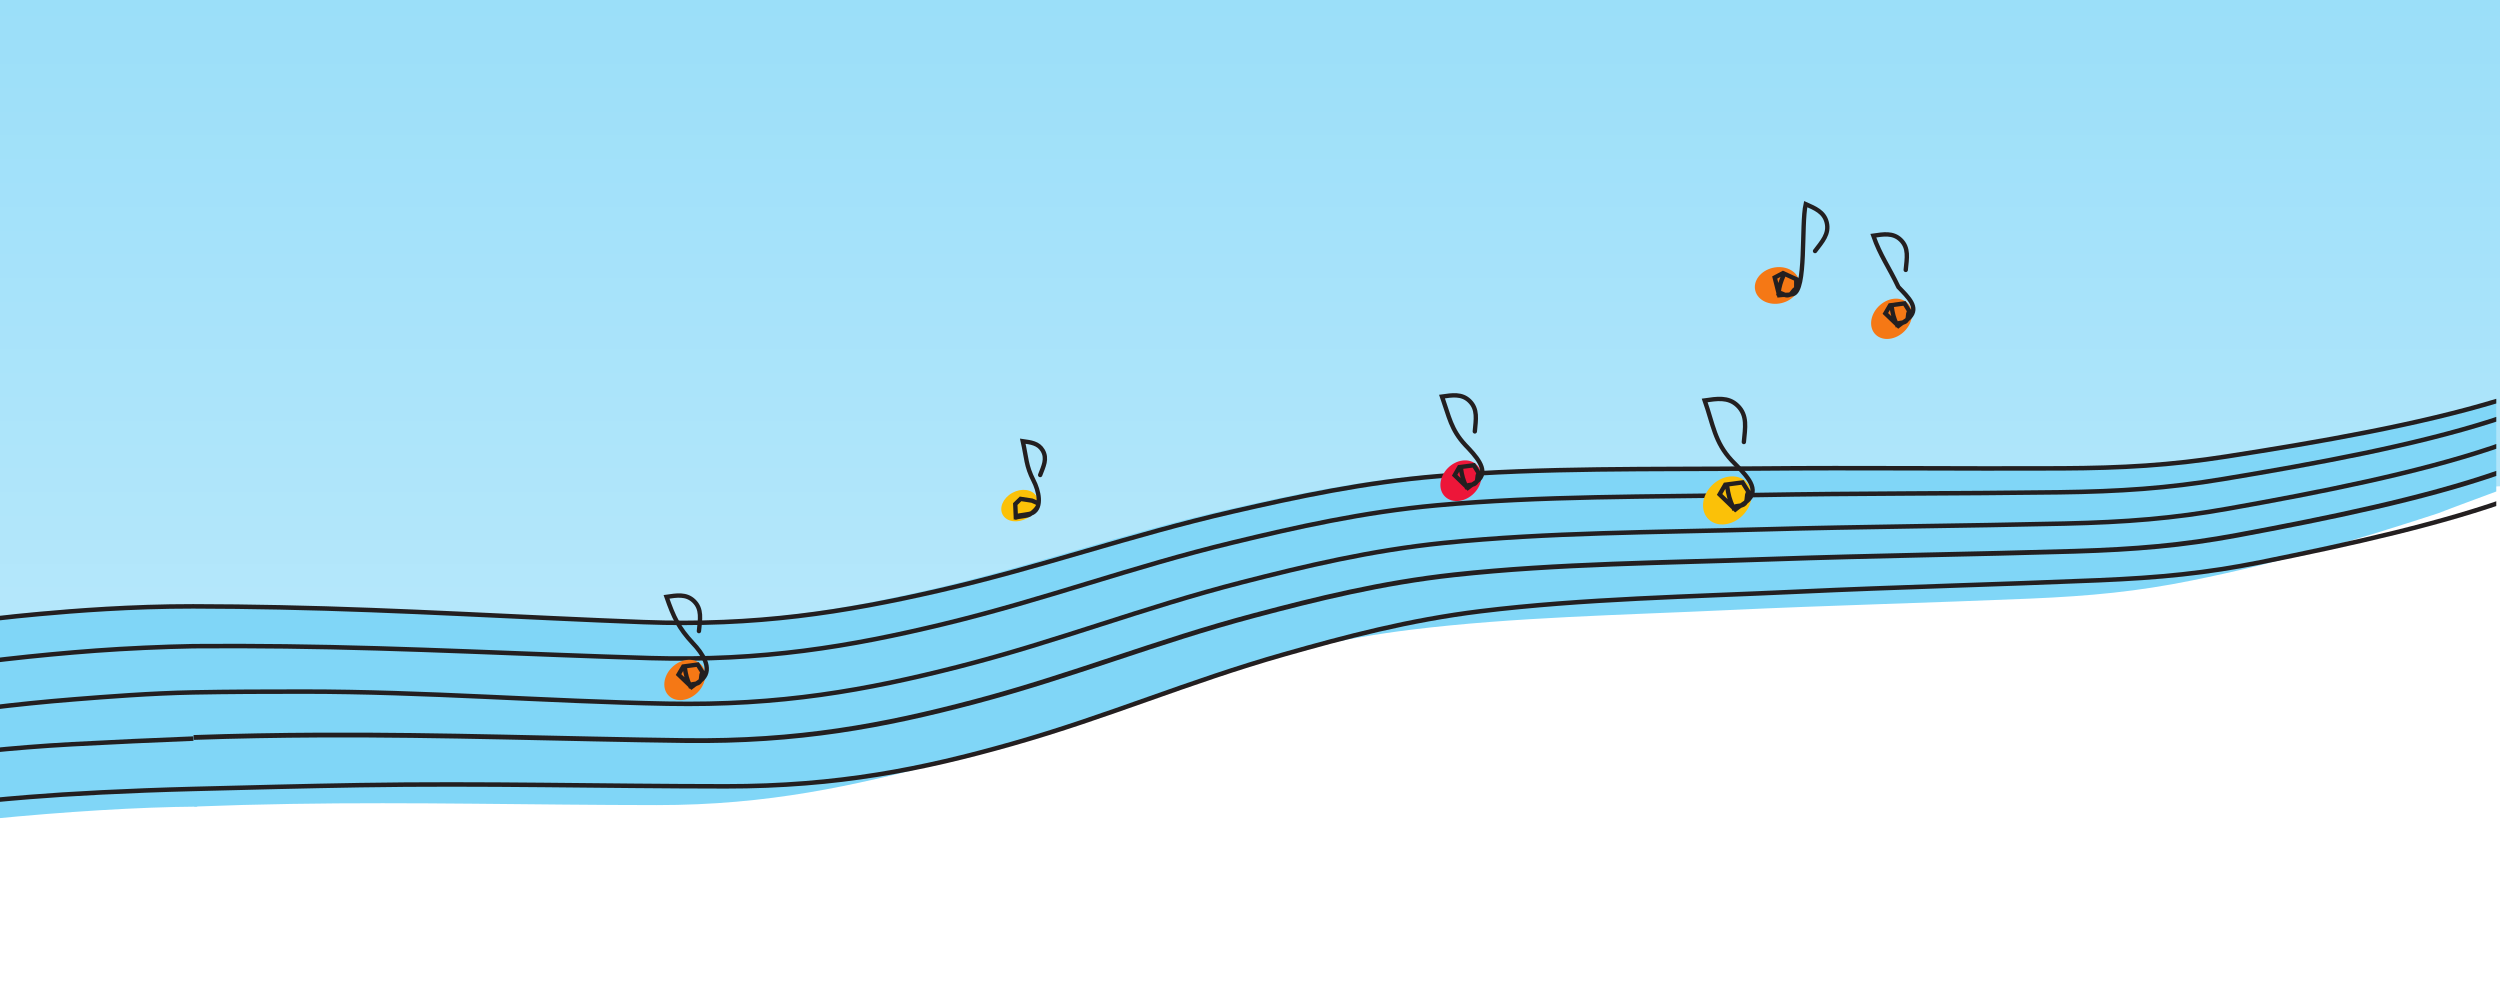 <?xml version="1.0" encoding="UTF-8" standalone="no"?>
<!-- Created with Inkscape (http://www.inkscape.org/) -->

<svg
   width="1000"
   height="400"
   viewBox="0 0 264.583 105.833"
   version="1.1"
   id="svg68837"
   sodipodi:docname="header-notes.svg"
   inkscape:version="1.1.1 (1:1.1+202109281949+c3084ef5ed)"
   xmlns:inkscape="http://www.inkscape.org/namespaces/inkscape"
   xmlns:sodipodi="http://sodipodi.sourceforge.net/DTD/sodipodi-0.dtd"
   xmlns:xlink="http://www.w3.org/1999/xlink"
   xmlns="http://www.w3.org/2000/svg"
   xmlns:svg="http://www.w3.org/2000/svg">
  <sodipodi:namedview
     id="namedview68839"
     pagecolor="#ffffff"
     bordercolor="#666666"
     borderopacity="1.0"
     inkscape:pageshadow="2"
     inkscape:pageopacity="0.0"
     inkscape:pagecheckerboard="0"
     inkscape:document-units="mm"
     showgrid="false"
     units="px"
     inkscape:zoom="0.53165938"
     inkscape:cx="698.75565"
     inkscape:cy="-28.213553"
     inkscape:window-width="1920"
     inkscape:window-height="1043"
     inkscape:window-x="1920"
     inkscape:window-y="0"
     inkscape:window-maximized="1"
     inkscape:current-layer="layer1" />
  <defs
     id="defs68834">
    <clipPath
       clipPathUnits="userSpaceOnUse"
       id="clipPath4054">
      <path
         d="M 0,0 H 1133.858 V 1814.173 H 0 Z"
         id="path4052" />
    </clipPath>
    <clipPath
       clipPathUnits="userSpaceOnUse"
       id="clipPath2060">
      <path
         d="M 0,0 H 1133.858 V 1814.173 H 0 Z"
         id="path2058" />
    </clipPath>
    <clipPath
       clipPathUnits="userSpaceOnUse"
       id="clipPath1874">
      <path
         d="M 0,0 H 1133.858 V 1814.173 H 0 Z"
         id="path1872" />
    </clipPath>
    <clipPath
       clipPathUnits="userSpaceOnUse"
       id="clipPath1736">
      <path
         d="M 0,0 H 1133.858 V 1814.173 H 0 Z"
         id="path1734" />
    </clipPath>
    <clipPath
       clipPathUnits="userSpaceOnUse"
       id="clipPath1712">
      <path
         d="M 0,0 H 1133.858 V 1814.173 H 0 Z"
         id="path1710" />
    </clipPath>
    <clipPath
       clipPathUnits="userSpaceOnUse"
       id="clipPath1688">
      <path
         d="M 0,0 H 1133.858 V 1814.173 H 0 Z"
         id="path1686" />
    </clipPath>
    <clipPath
       clipPathUnits="userSpaceOnUse"
       id="clipPath1660">
      <path
         d="m 458.02,1717.062 14.486,-33.667 -0.113,-0.021 -22.084,32.617 -24.607,-3.417 21.836,-49.448 13.686,2.829 -15.314,35.077 0.12,0.019 23.174,-33.446 21.895,4.523 -19.904,46.764 z"
         id="path1658" />
    </clipPath>
    <clipPath
       clipPathUnits="userSpaceOnUse"
       id="clipPath1636">
      <path
         d="m 375.218,1705.563 24.086,-52.409 39.834,8.228 -5.282,11.875 -22.539,-4.284 -3.145,6.94 21.288,3.851 -5.364,12.044 -21.522,-3.54 -3.32,7.327 22.623,3.506 -5.422,12.187 z"
         id="path1634" />
    </clipPath>
    <clipPath
       clipPathUnits="userSpaceOnUse"
       id="clipPath1620">
      <path
         d="M 0,0 H 1133.858 V 1814.173 H 0 Z"
         id="path1618" />
    </clipPath>
    <clipPath
       clipPathUnits="userSpaceOnUse"
       id="clipPath1604">
      <path
         d="m 344.146,1702.247 c -17.579,-2.422 -28.776,-14.163 -19.646,-33.107 v 0 c 9.591,-19.896 28.661,-26.55 45.998,-22.945 v 0 c 7.982,1.66 13.804,3.776 19.343,7.126 v 0 l -11.408,24.67 -16.762,-2.887 6.702,-14.303 c -0.962,-0.684 -2.581,-0.992 -3.988,-1.261 v 0 c -7.999,-1.528 -14.059,4.458 -17.625,11.978 v 0 c -4.744,10.007 -0.45,16.364 9.643,17.926 v 0 c 5.59,0.863 11.458,0.287 15.005,-0.966 v 0 l -6.698,14.463 c -2.339,0.233 -4.596,0.39 -7.178,0.39 v 0 c -3.518,0 -7.638,-0.292 -13.386,-1.084"
         id="path1602" />
    </clipPath>
    <clipPath
       clipPathUnits="userSpaceOnUse"
       id="clipPath1592">
      <path
         d="M 0,0 H 1133.858 V 1814.173 H 0 Z"
         id="path1590" />
    </clipPath>
    <clipPath
       clipPathUnits="userSpaceOnUse"
       id="clipPath1572">
      <path
         d="m 283.474,1692.811 20.133,-40.92 -0.171,-0.031 -31.631,39.331 -37.599,-5.225 30.857,-60.555 20.817,4.304 -21.45,42.749 0.184,0.028 33.326,-40.285 32.78,6.778 -27.436,56.58 z"
         id="path1570" />
    </clipPath>
    <clipPath
       clipPathUnits="userSpaceOnUse"
       id="clipPath1548">
      <path
         d="m 191.088,1679.938 33.168,-63.047 26.07,5.452 -31.724,61.467 z"
         id="path1546" />
    </clipPath>
    <clipPath
       clipPathUnits="userSpaceOnUse"
       id="clipPath1532">
      <path
         d="M 0,0 H 1133.858 V 1814.173 H 0 Z"
         id="path1530" />
    </clipPath>
    <clipPath
       clipPathUnits="userSpaceOnUse"
       id="clipPath1516">
      <path
         d="m 146.065,1674.958 c -18.703,-2.577 -41.286,-9.337 -30.721,-28.32 v 0 c 9.279,-16.674 27.897,-16.5 41.539,-16.324 v 0 c 7.943,0.102 14.2,0.203 15.943,-3.02 v 0 c 1.756,-3.249 -3.924,-5.668 -11.011,-7.025 v 0 c -9.139,-1.75 -20.219,-2.184 -30.359,-0.918 v 0 l 9.642,-17.335 c 12.867,0.224 23.084,1.301 34.602,3.696 v 0 c 16.868,3.508 34.074,11.756 25.145,28.608 v 0 c -8.167,15.414 -25.531,15.387 -38.515,15.36 v 0 c -7.725,-0.016 -13.9,-0.032 -15.663,3.205 v 0 c -2.348,4.31 6.023,5.703 10.811,6.441 v 0 c 8.555,1.318 17.121,1.223 24.709,0.292 v 0 l -8.868,16.681 c -1.729,0.056 -3.497,0.084 -5.285,0.084 v 0 c -7.349,0 -15.052,-0.47 -21.969,-1.425"
         id="path1514" />
    </clipPath>
    <clipPath
       clipPathUnits="userSpaceOnUse"
       id="clipPath1504">
      <path
         d="M 0,0 H 1133.858 V 1814.173 H 0 Z"
         id="path1502" />
    </clipPath>
    <clipPath
       clipPathUnits="userSpaceOnUse"
       id="clipPath1484">
      <path
         d="M 0,0 H 1133.858 V 1814.173 H 0 Z"
         id="path1482" />
    </clipPath>
    <clipPath
       clipPathUnits="userSpaceOnUse"
       id="clipPath1456">
      <path
         d="M 0,0 H 1133.858 V 1814.173 H 0 Z"
         id="path1454" />
    </clipPath>
    <linearGradient
       inkscape:collect="always"
       xlink:href="#linearGradient54"
       id="linearGradient68332"
       gradientUnits="userSpaceOnUse"
       gradientTransform="matrix(-0.225,-129.167,129.167,-0.225,133.574,124.352)"
       x1="0"
       y1="0"
       x2="1"
       y2="0"
       spreadMethod="pad" />
    <linearGradient
       x1="0"
       y1="0"
       x2="1"
       y2="0"
       gradientUnits="userSpaceOnUse"
       gradientTransform="matrix(-0.966,553.54,553.54,0.966,572.426,1281.268)"
       spreadMethod="pad"
       id="linearGradient54">
      <stop
         style="stop-opacity:1;stop-color:#cceffc"
         offset="0"
         id="stop46" />
      <stop
         style="stop-opacity:1;stop-color:#99def9"
         offset="1"
         id="stop48" />
      <stop
         style="stop-opacity:1;stop-color:#99def9"
         offset="1"
         id="stop50" />
      <stop
         style="stop-opacity:1;stop-color:#99def9"
         offset="1"
         id="stop52" />
    </linearGradient>
    <linearGradient
       x1="0"
       y1="0"
       x2="1"
       y2="0"
       gradientUnits="userSpaceOnUse"
       gradientTransform="matrix(18.58,208.188,-208.188,18.58,81.67,307.253)"
       spreadMethod="pad"
       id="linearGradient30">
      <stop
         style="stop-opacity:1;stop-color:#cceffc"
         offset="0"
         id="stop22" />
      <stop
         style="stop-opacity:1;stop-color:#99def9"
         offset="1"
         id="stop24" />
      <stop
         style="stop-opacity:1;stop-color:#99def9"
         offset="1"
         id="stop26" />
      <stop
         style="stop-opacity:1;stop-color:#99def9"
         offset="1"
         id="stop28" />
    </linearGradient>
  </defs>
  <g
     inkscape:label="Layer 1"
     inkscape:groupmode="layer"
     id="layer1">
    <path
       id="path56"
       style="fill:url(#linearGradient68332);stroke:none;stroke-width:0.233"
       d="M 0,0 V 78.67 L 87.026,70.273 166.771,56.175 264.583,51.465 V 0 Z" />
    <g
       id="g1448"
       transform="matrix(0.353,0,0,-0.353,-27.902,-172.33)" />
    <g
       id="g1866"
       transform="matrix(0.353,0,0,-0.353,71.802,302.188)" />
    <g
       id="g2052"
       transform="matrix(0.353,0,0,-0.353,125.076,291.351)" />
    <g
       id="g2056"
       clip-path="url(#clipPath2060)"
       transform="matrix(0.233,0,0,-0.233,0,423.333)">
      <g
         id="g2106"
         transform="translate(655.494,393.613)" />
      <g
         id="g2118"
         transform="translate(88.022,1541.848)">
        <path
           d="m 0,0 c 11.693,-0.039 23.381,-0.189 35.038,-0.43 55.602,-1.15 109.866,-4.621 165.145,-6.722 50.929,-1.934 91.096,4.425 134.282,14.371 46.568,10.724 86.537,25.17 133.271,35.941 29.235,6.738 60.039,13.377 93.584,16.145 47.605,3.927 97.032,3.006 145.349,3.463 45.917,0.431 91.63,-0.151 137.513,0.076 27.813,0.136 48.951,0.789 74.689,4.82 42.343,6.631 87.546,13.695 123.619,24.719 18.186,5.867 34.652,11.25 50.456,18.078 5.431,1.519 9.897,5.785 11.734,8.086 l 1.637,-36.494 c -1.261,-2.362 -31.201,-18.088 -36.232,-19.805 -14.048,-7.394 -34.15,-13.883 -50.806,-20.41 C 981.942,29.662 947.893,19.52 907.381,11.332 882.756,6.354 861.617,4.301 833.966,3.127 788.351,1.191 742.707,0.066 697.109,-2.078 649.128,-4.334 599.703,-5.26 553.286,-10.951 520.579,-14.961 491.094,-21.861 464.76,-31.49 420.611,-47.631 384.534,-59.99 340.324,-71.328 299.285,-81.854 261.377,-90.689 210.207,-90.66 154.666,-90.629 99.798,-89.195 44.17,-90.123 29.51,-90.367 14.836,-90.756 0.213,-91.33"
           style="fill:#80d6f7;fill-opacity:1;fill-rule:nonzero;stroke:none"
           id="path2120" />
      </g>
      <g
         id="g2122"
         transform="translate(36.611,1540.334)">
        <path
           d="m 0,0 c -54.241,-2.953 -99.971,-14.592 -156.416,-27.486 -49.643,-11.34 -98.216,-24.227 -147.334,-36.157 -45.25,-10.992 -84.844,-11.455 -127.15,-10.33 -45.619,1.213 -87.42,6.524 -133.206,7.748 -28.641,0.768 -57.121,1.012 -88.299,-2.582 -44.247,-5.103 -88.992,-15.621 -132.701,-23.982 -41.538,-7.947 -82.182,-16.592 -123.62,-24.719 -25.116,-4.926 -45.565,-7.445 -70.134,-8.484 -40.421,-1.713 -82.644,-1.244 -118.905,2.142 -18.386,1.989 -35.861,4.623 -52.426,7.911 -5.413,0.382 -9.337,1.447 -11.774,3.185 l 39.716,-40.666 c 1.939,-1.902 5.468,-3.168 10.586,-3.803 15.175,-4.115 31.376,-7.601 48.606,-10.463 34.104,-5.091 76.12,-7.611 115.35,-5.892 25.106,1.098 43.933,3.039 69.256,7.002 41.776,6.537 73.288,11.806 116.177,19.183 43.759,7.53 84.89,20.5 128.665,23.797 30.844,2.325 78.822,2.467 105.958,-0.922 41.375,-5.166 63.954,-12.173 107.851,-16.97 40.217,-4.395 89.063,-6.772 135.18,2.543 50.055,10.113 99.105,21.146 149.488,30.632 C -82.09,-98.33 0,-90.207 52.979,-89.838 l -0.504,91.5"
           style="fill:#80d6f7;fill-opacity:1;fill-rule:nonzero;stroke:none"
           id="path2124" />
      </g>
      <g
         id="g2126"
         transform="translate(1196.862,1659.727)">
        <path
           d="m 0,0 c -1.836,-2.297 -5.471,-4.201 -10.903,-5.719 -15.805,-6.812 -32.803,-13.146 -50.991,-19.002 -36.075,-10.998 -81.175,-18.838 -123.522,-25.453 -25.74,-4.021 -47.29,-5.271 -75.105,-5.408 -45.888,-0.225 -91.604,0.355 -137.524,-0.076 -48.322,-0.453 -97.753,0.467 -145.363,-3.455 -33.549,-2.76 -64.355,-9.387 -93.592,-16.11 -46.739,-10.748 -86.711,-25.162 -133.283,-35.861 -43.19,-9.926 -83.361,-16.27 -134.295,-14.338 -55.283,2.094 -109.551,5.557 -165.158,6.703 -13.127,0.272 -26.294,0.428 -39.388,0.453 -28.292,0.014 -53.775,-2.011 -69.923,-3.484 -56.073,-5.113 -81.393,-12.574 -135.424,-24.641 -49.736,-11.107 -97.476,-24.062 -146.597,-35.963 -45.256,-10.964 -83.627,-12.521 -125.937,-11.4 -45.623,1.209 -86.561,6.963 -132.351,8.184 -28.644,0.763 -58.668,1.156 -89.849,-2.432 -44.252,-5.09 -88.497,-14.875 -132.211,-23.217 -41.541,-7.927 -82.553,-16.734 -123.993,-24.844 -25.121,-4.916 -44.971,-7.691 -69.544,-8.726 -40.424,-1.709 -83.746,-2.815 -120.009,0.568 -18.388,1.983 -35.865,4.614 -52.432,7.891 -5.412,0.383 -9.337,1.443 -11.774,3.178"
           style="fill:none;stroke:#231f20;stroke-width:2.054;stroke-linecap:butt;stroke-linejoin:miter;stroke-miterlimit:4;stroke-dasharray:none;stroke-opacity:1"
           id="path2128" />
      </g>
      <g
         id="g2130"
         transform="translate(1192.504,1651.068)">
        <path
           d="m 0,0 c -1.708,-2.313 -5.233,-4.248 -10.578,-5.813 -15.419,-6.947 -32.055,-13.425 -49.91,-19.437 -35.448,-11.305 -80.095,-19.527 -122.06,-26.502 -25.507,-4.24 -46.981,-5.672 -74.782,-6.045 -45.863,-0.613 -91.601,-0.42 -137.485,-1.24 -48.285,-0.863 -97.755,-0.361 -145.133,-4.684 -33.384,-3.047 -63.811,-9.933 -92.662,-16.906 -46.122,-11.144 -85.275,-25.896 -131.233,-36.994 -42.621,-10.291 -82.425,-16.979 -133.454,-15.479 -55.388,1.627 -109.837,4.633 -165.495,5.309 -13.901,0.17 -27.839,0.211 -41.834,0.096 -13.694,-0.239 -30.962,-1.03 -44.222,-2.016 -54.681,-4.055 -110.022,-12.713 -164.277,-24.33 -49.94,-10.691 -98,-23.264 -147.375,-34.766 -45.489,-10.595 -83.645,-11.779 -125.567,-10.22 -45.204,1.677 -85.518,7.882 -130.888,9.574 -28.38,1.058 -58.151,1.754 -89.281,-1.547 -44.179,-4.686 -88.603,-14.1 -132.421,-22.066 -41.641,-7.573 -82.805,-16.034 -124.356,-23.788 -25.187,-4.703 -45.031,-7.3 -69.468,-8.099 -40.202,-1.313 -83.246,-1.99 -119.048,1.781 -18.139,2.182 -35.341,5.01 -51.604,8.479 -5.35,0.441 -9.188,1.548 -11.514,3.322"
           style="fill:none;stroke:#231f20;stroke-width:2.054;stroke-linecap:butt;stroke-linejoin:miter;stroke-miterlimit:4;stroke-dasharray:none;stroke-opacity:1"
           id="path2132" />
      </g>
      <g
         id="g2134"
         transform="translate(1191.197,1639.478)">
        <path
           d="m 0,0 c -1.551,-2.328 -4.946,-4.301 -10.184,-5.918 -14.943,-7.105 -31.137,-13.756 -48.58,-19.945 -34.672,-11.67 -78.749,-20.344 -120.227,-27.746 -25.213,-4.5 -46.582,-6.151 -74.348,-6.805 -45.806,-1.078 -91.54,-1.352 -137.353,-2.637 -48.209,-1.355 -97.696,-1.355 -144.765,-6.16 -33.167,-3.387 -63.118,-10.582 -91.49,-17.848 -45.353,-11.617 -83.495,-26.769 -128.689,-38.332 -41.911,-10.726 -81.25,-17.818 -132.362,-16.836 -55.479,1.065 -109.754,5.497 -165.438,5.497 -16.904,10e-4 -33.47,-0.051 -49.956,-0.368 -19.175,-0.369 -40.116,-2.027 -53.993,-3.131 -54.309,-4.322 -99.267,-12.742 -153.757,-23.808 -50.156,-10.19 -98.57,-22.297 -148.217,-33.307 -45.74,-10.144 -83.614,-10.881 -125.044,-8.802 -44.675,2.236 -84.214,8.984 -129.05,11.238 -28.047,1.41 -57.495,2.472 -88.545,-0.485 -44.064,-4.197 -88.674,-13.158 -132.591,-20.671 -41.735,-7.141 -83.054,-15.18 -124.712,-22.506 -25.251,-4.442 -45.076,-6.823 -69.335,-7.334 -39.909,-0.842 -82.593,-1.008 -117.819,3.228 -17.83,2.422 -34.69,5.481 -50.579,9.18 -5.272,0.51 -9.003,1.672 -11.194,3.49"
           style="fill:none;stroke:#231f20;stroke-width:2.054;stroke-linecap:butt;stroke-linejoin:miter;stroke-miterlimit:4;stroke-dasharray:none;stroke-opacity:1"
           id="path2136" />
      </g>
      <g
         id="g2138"
         transform="translate(87.839,1481.397)">
        <path
           d="m 0,0 c -13.731,-0.52 -40.223,-1.732 -55.256,-2.568 -54.24,-3.008 -98.935,-10.756 -153.562,-21.416 -50.283,-9.813 -98.915,-21.565 -148.727,-32.207 -45.892,-9.807 -83.565,-10.239 -124.653,-7.827 -44.304,2.602 -83.313,9.684 -127.779,12.303 -27.815,1.639 -57.036,2.938 -88.021,0.221 -43.974,-3.854 -88.691,-12.485 -132.659,-19.666 -41.783,-6.824 -83.191,-14.555 -124.906,-21.567 -25.285,-4.25 -45.09,-6.478 -69.222,-6.798 -39.7,-0.524 -82.13,-0.348 -116.959,4.181 -17.617,2.571 -34.243,5.774 -49.878,9.61 -5.217,0.55 -8.876,1.746 -10.976,3.588"
           style="fill:none;stroke:#231f20;stroke-width:2.054;stroke-linecap:butt;stroke-linejoin:miter;stroke-miterlimit:4;stroke-dasharray:none;stroke-opacity:1"
           id="path2140" />
      </g>
      <g
         id="g2142"
         transform="translate(1198.918,1618.43)">
        <path
           d="m 0,0 c -1.262,-2.357 -4.408,-4.395 -9.439,-6.107 -14.049,-7.379 -29.402,-14.331 -46.059,-20.842 -33.189,-12.311 -76.142,-21.803 -116.657,-29.975 -24.627,-4.967 -45.767,-7.015 -73.419,-8.189 -45.618,-1.93 -91.266,-3.057 -136.866,-5.194 -47.985,-2.252 -97.414,-3.175 -143.833,-8.855 -32.71,-4.004 -61.737,-11.756 -89.176,-19.547 -43.865,-12.453 -80.09,-28.311 -123.801,-40.713 -40.536,-11.502 -78.952,-19.324 -130.125,-19.297 -55.545,0.031 -110.417,1.465 -166.049,0.539 -25.249,-0.422 -50.543,-1.074 -75.693,-1.72 -30.1,-0.772 -56.516,-2.207 -74.681,-3.682 -53.629,-4.348 -87.952,-10.727 -142.775,-20.768 -50.463,-9.246 -99.439,-20.478 -149.498,-30.572 -46.12,-9.297 -83.41,-9.205 -123.865,-6.183 -43.621,3.259 -81.671,10.992 -125.45,14.271 -27.386,2.051 -56.189,3.779 -87.036,1.459 -43.777,-3.289 -88.648,-11.414 -132.669,-18.076 -41.833,-6.334 -83.364,-13.594 -125.143,-20.115 -25.325,-3.955 -45.079,-5.938 -68.968,-5.924 -39.302,0.029 -81.251,0.802 -115.357,5.883 -17.232,2.855 -33.435,6.337 -48.61,10.443 -5.119,0.635 -8.648,1.898 -10.587,3.793"
           style="fill:none;stroke:#231f20;stroke-width:2.054;stroke-linecap:butt;stroke-linejoin:miter;stroke-miterlimit:4;stroke-dasharray:none;stroke-opacity:1"
           id="path2144" />
      </g>
      <g
         id="g2146"
         transform="translate(87.942,1481.902)">
        <path
           d="m 0,0 c 19.109,0.674 38.31,1.01 57.469,1.1 55.679,0.267 110.414,-1.813 165.931,-2.5 51.148,-0.637 90.161,6.713 131.584,17.705 44.665,11.853 82.121,27.242 126.945,39.146 28.04,7.447 57.662,14.834 90.672,18.442 46.845,5.113 96.324,5.451 144.464,7.128 45.748,1.596 91.463,2.174 137.212,3.561 27.732,0.842 49.024,2.637 74.03,7.299 41.139,7.674 84.819,16.633 118.961,28.519 17.161,6.299 33.053,13.049 47.675,20.243 5.164,1.652 8.47,3.644 9.916,5.978"
           style="fill:none;stroke:#231f20;stroke-width:2.197;stroke-linecap:butt;stroke-linejoin:miter;stroke-miterlimit:4;stroke-dasharray:none;stroke-opacity:1"
           id="path2148" />
      </g>
    </g>
    <g
       id="g2162"
       transform="matrix(0.353,0,0,-0.353,-107.803,400.232)" />
    <g
       id="g4048"
       transform="matrix(0.353,0,0,-0.353,-107.803,400.232)">
      <g
         id="g4050"
         clip-path="url(#clipPath4054)">
        <g
           id="g4056"
           transform="matrix(0.661,0,0,0.661,831.652,1046.633)">
          <path
             d="M 0,0 C -1.142,4.409 2.367,9.052 7.832,10.378 13.295,11.701 18.644,9.199 19.785,4.79 20.917,0.385 17.415,-4.262 11.952,-5.584 6.486,-6.909 1.138,-4.408 0,0"
             style="fill:#f57815;fill-opacity:1;fill-rule:nonzero;stroke:none"
             id="path4058" />
        </g>
        <g
           id="g4060"
           transform="matrix(0.661,0,0,0.661,840.116,1051.257)">
          <path
             d="m 0,0 c -1.189,-2.693 -1.943,-5.005 -2.258,-8.012 1.816,0.188 2.752,-1.438 4.507,-1.005 1.755,0.44 1.82,2.318 3.511,3.002 v 4.263 l -6.01,2.756 -3.759,-2.003 1.996,-8.012 c 2.318,0.309 4.01,-0.069 6.269,0.496 6.264,1.563 3.655,31.238 5.792,40.814 4.197,-1.877 8.33,-3.51 9.517,-8.269 1.31,-5.256 -2.076,-8.762 -5.275,-13.018"
             style="fill:none;stroke:#231f20;stroke-width:1.983;stroke-linecap:round;stroke-linejoin:miter;stroke-miterlimit:3.864;stroke-dasharray:none;stroke-opacity:1"
             id="path4062" />
        </g>
        <g
           id="g4064"
           transform="matrix(0.661,0,0,0.661,867.777,1033.436)">
          <path
             d="m 0,0 c -3.271,3.079 -2.719,8.818 1.223,12.823 3.942,4 9.785,4.744 13.055,1.664 3.26,-3.081 2.717,-8.82 -1.226,-12.82 C 9.109,-2.337 3.267,-3.08 0,0"
             style="fill:#f57815;fill-opacity:1;fill-rule:nonzero;stroke:none"
             id="path4066" />
        </g>
        <g
           id="g4068"
           transform="matrix(0.661,0,0,0.661,872.54,1041.791)">
          <path
             d="m 0,0 c 0.397,-2.879 0.965,-5.209 2.266,-7.888 1.442,1.12 3.084,0.258 4.346,1.549 1.259,1.298 0.334,2.9 1.411,4.368 L 5.799,1.589 -0.736,0.706 -2.878,-2.959 2.995,-8.592 C 4.8,-7.106 6.432,-6.525 8.052,-4.856 12.548,-0.232 7.47,4.411 3.059,8.997 -1.314,18.226 -5.15,23.168 -8.335,32.298 -3.797,32.953 0.56,33.78 4.05,30.434 7.904,26.739 6.862,22.017 6.37,16.768"
             style="fill:none;stroke:#231f20;stroke-width:1.983;stroke-linecap:round;stroke-linejoin:miter;stroke-miterlimit:3.864;stroke-dasharray:none;stroke-opacity:1"
             id="path4070" />
        </g>
        <g
           id="g4072"
           transform="matrix(0.661,0,0,0.661,606.066,979.385)">
          <path
             d="m 0,0 c -1.878,3.16 -0.003,7.638 4.182,10.008 4.184,2.366 9.093,1.722 10.97,-1.439 1.869,-3.159 0,-7.639 -4.184,-10.005 C 6.783,-3.805 1.874,-3.16 0,0"
             style="fill:#fbc108;fill-opacity:1;fill-rule:nonzero;stroke:none"
             id="path4074" />
        </g>
        <g
           id="g4076"
           transform="matrix(0.661,0,0,0.661,609.937,978.625)">
          <path
             d="m 0,0 c 1.342,0.54 5.037,0.657 6.279,1.371 1.24,0.72 4.585,3.544 3.809,5.096 L 7.361,7.69 2.18,8.484 -0.244,6.132 0,0.517 c 1.698,0.742 6.101,0.751 7.697,1.676 4.428,2.562 2.706,10.093 0.322,14.639 -3.435,6.783 -3.104,10.069 -4.855,17.818 3.607,-0.518 7.112,-0.864 9.059,-4.242 2.15,-3.73 0.339,-7.149 -1.164,-11.1"
             style="fill:none;stroke:#231f20;stroke-width:1.983;stroke-linecap:round;stroke-linejoin:miter;stroke-miterlimit:3.864;stroke-dasharray:none;stroke-opacity:1"
             id="path4078" />
        </g>
        <g
           id="g4080"
           transform="matrix(0.661,0,0,0.661,738.677,984.872)">
          <path
             d="m 0,0 c -3.305,3.134 -2.789,8.93 1.142,12.952 3.933,4.016 9.794,4.729 13.099,1.594 C 17.535,11.411 17.028,5.614 13.095,1.598 9.162,-2.422 3.301,-3.135 0,0"
             style="fill:#ed1639;fill-opacity:1;fill-rule:nonzero;stroke:none"
             id="path4082" />
        </g>
        <g
           id="g4084"
           transform="matrix(0.661,0,0,0.661,743.405,993.278)">
          <path
             d="m 0,0 c 0.419,-2.914 1.005,-5.274 2.331,-7.991 1.44,1.121 3.096,0.239 4.354,1.536 1.256,1.303 0.316,2.93 1.388,4.407 L 5.814,1.567 -0.745,0.719 -2.87,-2.972 3.067,-8.708 c 1.803,1.49 3.438,2.066 5.054,3.743 4.485,4.644 -1.686,11.041 -6.149,15.708 -6.51,7.007 -7.305,12.719 -10.566,21.973 4.553,0.632 8.924,1.437 12.452,-1.97 3.897,-3.763 2.882,-8.53 2.425,-13.835"
             style="fill:none;stroke:#231f20;stroke-width:1.983;stroke-linecap:round;stroke-linejoin:miter;stroke-miterlimit:3.864;stroke-dasharray:none;stroke-opacity:1"
             id="path4086" />
        </g>
        <g
           id="g4088"
           transform="matrix(0.661,0,0,0.661,817.679,978.088)">
          <path
             d="m 0,0 c -3.907,3.705 -3.298,10.557 1.35,15.311 4.649,4.748 11.579,5.591 15.485,1.885 C 20.729,13.49 20.13,6.637 15.48,1.889 10.831,-2.864 3.902,-3.706 0,0"
             style="fill:#fbc108;fill-opacity:1;fill-rule:nonzero;stroke:none"
             id="path4090" />
        </g>
        <g
           id="g4092"
           transform="matrix(0.661,0,0,0.661,823.223,987.919)">
          <path
             d="m 0,0 c 0.494,-3.48 1.19,-6.298 2.771,-9.542 1.727,1.344 3.707,0.292 5.216,1.845 1.506,1.56 0.384,3.501 1.671,5.269 L 6.963,1.885 -0.89,0.857 l -2.553,-4.414 7.094,-6.84 c 2.162,1.785 4.12,2.477 6.059,4.484 5.379,5.559 -2.321,12.179 -7.652,17.744 -7.777,8.357 -8.386,16.188 -12.269,27.236 5.452,0.765 10.685,1.738 14.901,-2.325 4.656,-4.486 3.43,-10.184 2.87,-16.523"
             style="fill:none;stroke:#231f20;stroke-width:1.983;stroke-linecap:round;stroke-linejoin:miter;stroke-miterlimit:3.864;stroke-dasharray:none;stroke-opacity:1"
             id="path4094" />
        </g>
        <g
           id="g4096"
           transform="matrix(0.661,0,0,0.661,505.967,925.155)">
          <path
             d="m 0,0 c -3.271,3.079 -2.719,8.818 1.223,12.823 3.942,4 9.785,4.744 13.055,1.664 3.26,-3.081 2.717,-8.82 -1.226,-12.82 C 9.109,-2.337 3.267,-3.08 0,0"
             style="fill:#f57815;fill-opacity:1;fill-rule:nonzero;stroke:none"
             id="path4098" />
        </g>
        <g
           id="g4100"
           transform="matrix(0.661,0,0,0.661,510.729,933.51)">
          <path
             d="m 0,0 c 0.397,-2.879 0.965,-5.209 2.266,-7.888 1.442,1.12 3.084,0.258 4.346,1.549 1.259,1.298 0.334,2.9 1.411,4.368 L 5.799,1.589 -0.736,0.706 -2.878,-2.959 2.995,-8.592 C 4.8,-7.106 6.432,-6.525 8.052,-4.856 12.548,-0.232 8.037,6.679 3.626,11.264 -2.808,18.15 -5.15,23.168 -8.335,32.298 -3.797,32.953 0.56,33.78 4.05,30.434 7.904,26.739 6.862,22.017 6.37,16.768"
             style="fill:none;stroke:#231f20;stroke-width:1.983;stroke-linecap:round;stroke-linejoin:miter;stroke-miterlimit:3.864;stroke-dasharray:none;stroke-opacity:1"
             id="path4102" />
        </g>
        <g
           id="g4104"
           transform="translate(105.03,200.434)" />
        <g
           id="g4108"
           transform="translate(53.619,198.92)" />
        <g
           id="g4116"
           transform="translate(1209.512,309.654)" />
        <g
           id="g4124"
           transform="translate(104.847,139.982)" />
      </g>
    </g>
  </g>
</svg>
